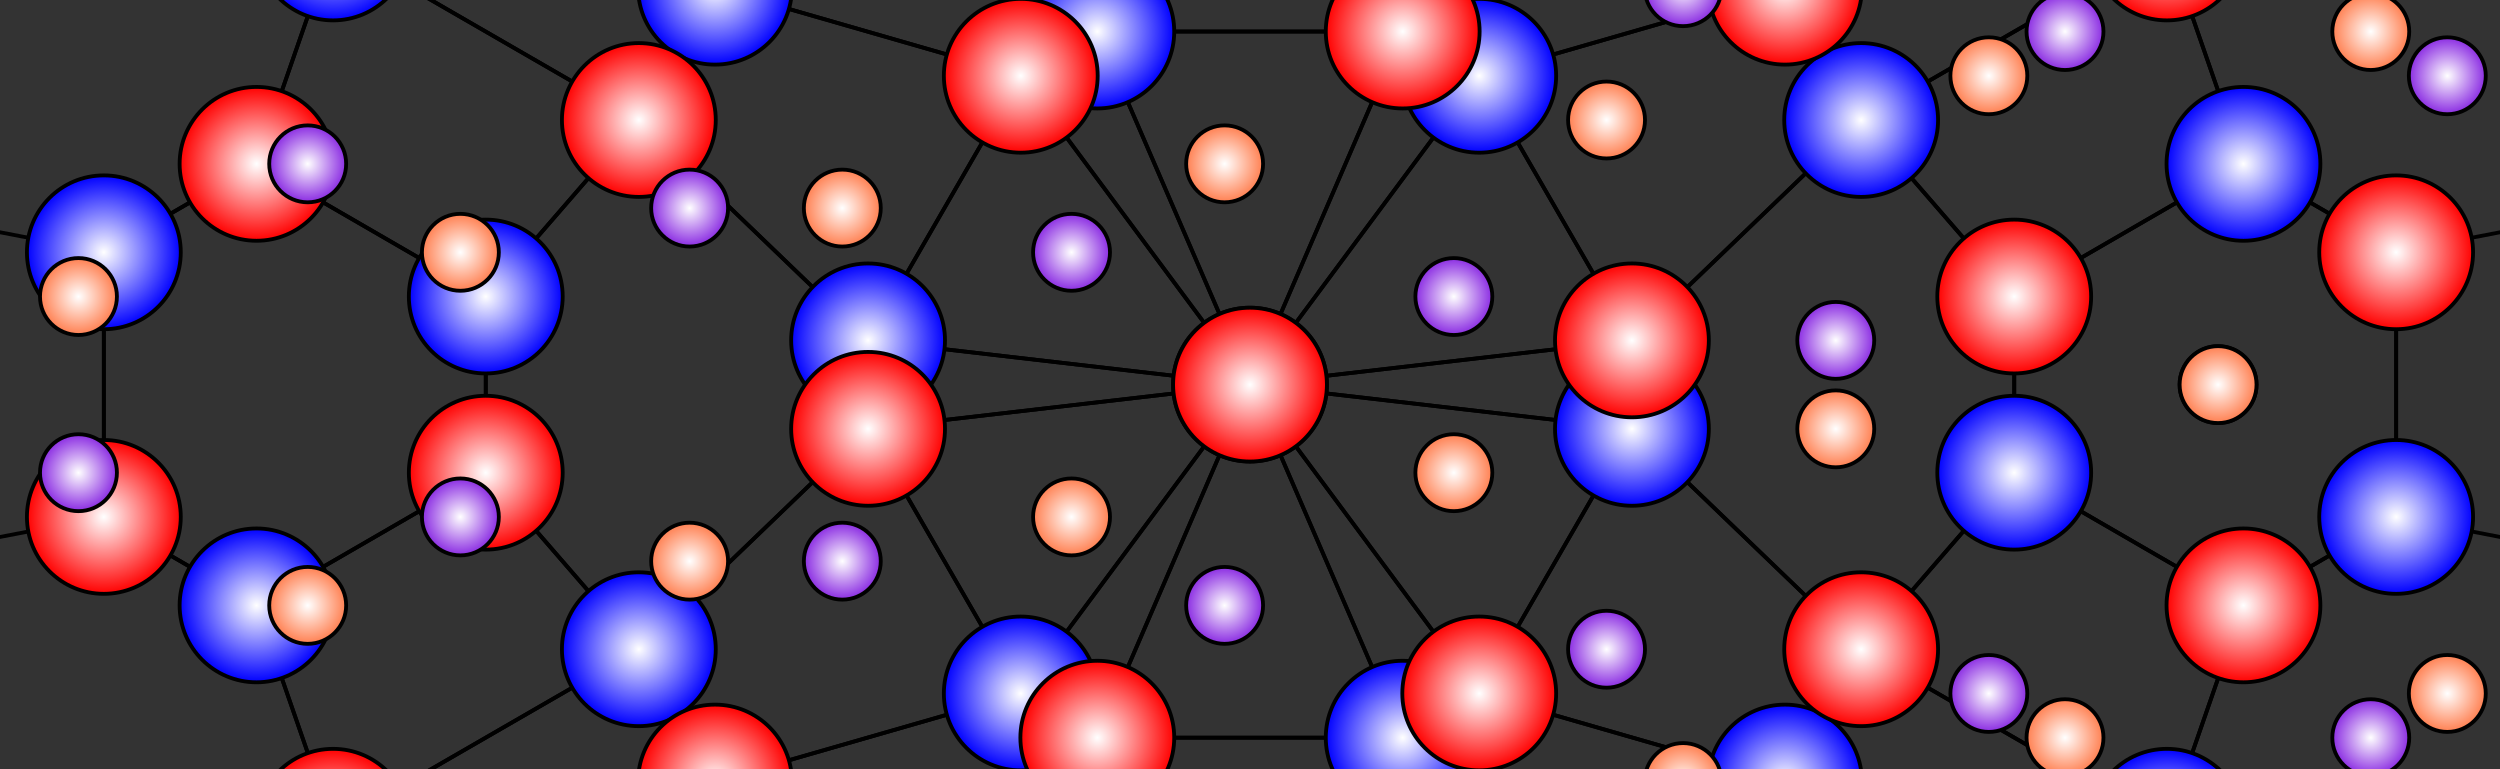 <?xml version="1.0" encoding="UTF-8"?>
<svg xmlns="http://www.w3.org/2000/svg" xmlns:xlink="http://www.w3.org/1999/xlink"
     width="700" height="215.385" viewBox="-3.25 -1.0 6.5 2">
<rect x="-3.25" y="-1.0" width="6.5" height="2" fill="#333333" stroke="none"/>
<defs>
<radialGradient cx="0.0" cy="0.0" r="0.2" gradientUnits="userSpaceOnUse" id="d0">
<stop offset="0" stop-color="white" stop-opacity="1" />
<stop offset="1" stop-color="blue" stop-opacity="1" />
</radialGradient>
<radialGradient cx="0.993" cy="0.115" r="0.2" gradientUnits="userSpaceOnUse" id="d1">
<stop offset="0" stop-color="white" stop-opacity="1" />
<stop offset="1" stop-color="blue" stop-opacity="1" />
</radialGradient>
<radialGradient cx="1.589" cy="-0.688" r="0.2" gradientUnits="userSpaceOnUse" id="d2">
<stop offset="0" stop-color="white" stop-opacity="1" />
<stop offset="1" stop-color="blue" stop-opacity="1" />
</radialGradient>
<radialGradient cx="1.987" cy="0.229" r="0.2" gradientUnits="userSpaceOnUse" id="d3">
<stop offset="0" stop-color="white" stop-opacity="1" />
<stop offset="1" stop-color="blue" stop-opacity="1" />
</radialGradient>
<radialGradient cx="2.583" cy="-0.574" r="0.2" gradientUnits="userSpaceOnUse" id="d4">
<stop offset="0" stop-color="white" stop-opacity="1" />
<stop offset="1" stop-color="blue" stop-opacity="1" />
</radialGradient>
<radialGradient cx="-0.596" cy="0.803" r="0.2" gradientUnits="userSpaceOnUse" id="d5">
<stop offset="0" stop-color="white" stop-opacity="1" />
<stop offset="1" stop-color="blue" stop-opacity="1" />
</radialGradient>
<radialGradient cx="-1.391" cy="-1.032" r="0.2" gradientUnits="userSpaceOnUse" id="d6">
<stop offset="0" stop-color="white" stop-opacity="1" />
<stop offset="1" stop-color="blue" stop-opacity="1" />
</radialGradient>
<radialGradient cx="2.384" cy="1.147" r="0.2" gradientUnits="userSpaceOnUse" id="d7">
<stop offset="0" stop-color="white" stop-opacity="1" />
<stop offset="1" stop-color="blue" stop-opacity="1" />
</radialGradient>
<radialGradient cx="2.98" cy="0.344" r="0.2" gradientUnits="userSpaceOnUse" id="d8">
<stop offset="0" stop-color="white" stop-opacity="1" />
<stop offset="1" stop-color="blue" stop-opacity="1" />
</radialGradient>
<radialGradient cx="0.397" cy="0.918" r="0.2" gradientUnits="userSpaceOnUse" id="d9">
<stop offset="0" stop-color="white" stop-opacity="1" />
<stop offset="1" stop-color="blue" stop-opacity="1" />
</radialGradient>
<radialGradient cx="-0.397" cy="-0.918" r="0.2" gradientUnits="userSpaceOnUse" id="d10">
<stop offset="0" stop-color="white" stop-opacity="1" />
<stop offset="1" stop-color="blue" stop-opacity="1" />
</radialGradient>
<radialGradient cx="-2.98" cy="-0.344" r="0.2" gradientUnits="userSpaceOnUse" id="d11">
<stop offset="0" stop-color="white" stop-opacity="1" />
<stop offset="1" stop-color="blue" stop-opacity="1" />
</radialGradient>
<radialGradient cx="-2.384" cy="-1.147" r="0.2" gradientUnits="userSpaceOnUse" id="d12">
<stop offset="0" stop-color="white" stop-opacity="1" />
<stop offset="1" stop-color="blue" stop-opacity="1" />
</radialGradient>
<radialGradient cx="1.391" cy="1.032" r="0.2" gradientUnits="userSpaceOnUse" id="d13">
<stop offset="0" stop-color="white" stop-opacity="1" />
<stop offset="1" stop-color="blue" stop-opacity="1" />
</radialGradient>
<radialGradient cx="0.596" cy="-0.803" r="0.2" gradientUnits="userSpaceOnUse" id="d14">
<stop offset="0" stop-color="white" stop-opacity="1" />
<stop offset="1" stop-color="blue" stop-opacity="1" />
</radialGradient>
<radialGradient cx="-2.583" cy="0.574" r="0.2" gradientUnits="userSpaceOnUse" id="d15">
<stop offset="0" stop-color="white" stop-opacity="1" />
<stop offset="1" stop-color="blue" stop-opacity="1" />
</radialGradient>
<radialGradient cx="-1.987" cy="-0.229" r="0.2" gradientUnits="userSpaceOnUse" id="d16">
<stop offset="0" stop-color="white" stop-opacity="1" />
<stop offset="1" stop-color="blue" stop-opacity="1" />
</radialGradient>
<radialGradient cx="-1.589" cy="0.688" r="0.2" gradientUnits="userSpaceOnUse" id="d17">
<stop offset="0" stop-color="white" stop-opacity="1" />
<stop offset="1" stop-color="blue" stop-opacity="1" />
</radialGradient>
<radialGradient cx="-0.993" cy="-0.115" r="0.2" gradientUnits="userSpaceOnUse" id="d18">
<stop offset="0" stop-color="white" stop-opacity="1" />
<stop offset="1" stop-color="blue" stop-opacity="1" />
</radialGradient>
<radialGradient cx="0.0" cy="0.0" r="0.2" gradientUnits="userSpaceOnUse" id="d19">
<stop offset="0" stop-color="white" stop-opacity="1" />
<stop offset="1" stop-color="red" stop-opacity="1" />
</radialGradient>
<radialGradient cx="0.993" cy="-0.115" r="0.2" gradientUnits="userSpaceOnUse" id="d20">
<stop offset="0" stop-color="white" stop-opacity="1" />
<stop offset="1" stop-color="red" stop-opacity="1" />
</radialGradient>
<radialGradient cx="1.589" cy="0.688" r="0.2" gradientUnits="userSpaceOnUse" id="d21">
<stop offset="0" stop-color="white" stop-opacity="1" />
<stop offset="1" stop-color="red" stop-opacity="1" />
</radialGradient>
<radialGradient cx="1.987" cy="-0.229" r="0.2" gradientUnits="userSpaceOnUse" id="d22">
<stop offset="0" stop-color="white" stop-opacity="1" />
<stop offset="1" stop-color="red" stop-opacity="1" />
</radialGradient>
<radialGradient cx="-1.391" cy="1.032" r="0.2" gradientUnits="userSpaceOnUse" id="d23">
<stop offset="0" stop-color="white" stop-opacity="1" />
<stop offset="1" stop-color="red" stop-opacity="1" />
</radialGradient>
<radialGradient cx="2.384" cy="-1.147" r="0.2" gradientUnits="userSpaceOnUse" id="d24">
<stop offset="0" stop-color="white" stop-opacity="1" />
<stop offset="1" stop-color="red" stop-opacity="1" />
</radialGradient>
<radialGradient cx="2.583" cy="0.574" r="0.2" gradientUnits="userSpaceOnUse" id="d25">
<stop offset="0" stop-color="white" stop-opacity="1" />
<stop offset="1" stop-color="red" stop-opacity="1" />
</radialGradient>
<radialGradient cx="2.98" cy="-0.344" r="0.2" gradientUnits="userSpaceOnUse" id="d26">
<stop offset="0" stop-color="white" stop-opacity="1" />
<stop offset="1" stop-color="red" stop-opacity="1" />
</radialGradient>
<radialGradient cx="-0.397" cy="0.918" r="0.2" gradientUnits="userSpaceOnUse" id="d27">
<stop offset="0" stop-color="white" stop-opacity="1" />
<stop offset="1" stop-color="red" stop-opacity="1" />
</radialGradient>
<radialGradient cx="-0.596" cy="-0.803" r="0.2" gradientUnits="userSpaceOnUse" id="d28">
<stop offset="0" stop-color="white" stop-opacity="1" />
<stop offset="1" stop-color="red" stop-opacity="1" />
</radialGradient>
<radialGradient cx="0.596" cy="0.803" r="0.2" gradientUnits="userSpaceOnUse" id="d29">
<stop offset="0" stop-color="white" stop-opacity="1" />
<stop offset="1" stop-color="red" stop-opacity="1" />
</radialGradient>
<radialGradient cx="0.397" cy="-0.918" r="0.2" gradientUnits="userSpaceOnUse" id="d30">
<stop offset="0" stop-color="white" stop-opacity="1" />
<stop offset="1" stop-color="red" stop-opacity="1" />
</radialGradient>
<radialGradient cx="-2.98" cy="0.344" r="0.2" gradientUnits="userSpaceOnUse" id="d31">
<stop offset="0" stop-color="white" stop-opacity="1" />
<stop offset="1" stop-color="red" stop-opacity="1" />
</radialGradient>
<radialGradient cx="-2.583" cy="-0.574" r="0.2" gradientUnits="userSpaceOnUse" id="d32">
<stop offset="0" stop-color="white" stop-opacity="1" />
<stop offset="1" stop-color="red" stop-opacity="1" />
</radialGradient>
<radialGradient cx="-2.384" cy="1.147" r="0.2" gradientUnits="userSpaceOnUse" id="d33">
<stop offset="0" stop-color="white" stop-opacity="1" />
<stop offset="1" stop-color="red" stop-opacity="1" />
</radialGradient>
<radialGradient cx="1.391" cy="-1.032" r="0.2" gradientUnits="userSpaceOnUse" id="d34">
<stop offset="0" stop-color="white" stop-opacity="1" />
<stop offset="1" stop-color="red" stop-opacity="1" />
</radialGradient>
<radialGradient cx="-1.987" cy="0.229" r="0.2" gradientUnits="userSpaceOnUse" id="d35">
<stop offset="0" stop-color="white" stop-opacity="1" />
<stop offset="1" stop-color="red" stop-opacity="1" />
</radialGradient>
<radialGradient cx="-1.589" cy="-0.688" r="0.2" gradientUnits="userSpaceOnUse" id="d36">
<stop offset="0" stop-color="white" stop-opacity="1" />
<stop offset="1" stop-color="red" stop-opacity="1" />
</radialGradient>
<radialGradient cx="-0.993" cy="0.115" r="0.2" gradientUnits="userSpaceOnUse" id="d37">
<stop offset="0" stop-color="white" stop-opacity="1" />
<stop offset="1" stop-color="red" stop-opacity="1" />
</radialGradient>
<radialGradient cx="0.53" cy="-0.229" r="0.1" gradientUnits="userSpaceOnUse" id="d38">
<stop offset="0" stop-color="white" stop-opacity="1" />
<stop offset="1" stop-color="blueviolet" stop-opacity="1" />
</radialGradient>
<radialGradient cx="1.523" cy="-0.115" r="0.1" gradientUnits="userSpaceOnUse" id="d39">
<stop offset="0" stop-color="white" stop-opacity="1" />
<stop offset="1" stop-color="blueviolet" stop-opacity="1" />
</radialGradient>
<radialGradient cx="2.119" cy="-0.918" r="0.1" gradientUnits="userSpaceOnUse" id="d40">
<stop offset="0" stop-color="white" stop-opacity="1" />
<stop offset="1" stop-color="blueviolet" stop-opacity="1" />
</radialGradient>
<radialGradient cx="2.517" cy="-5.551115123125783e-17" r="0.1" gradientUnits="userSpaceOnUse" id="d41">
<stop offset="0" stop-color="white" stop-opacity="1" />
<stop offset="1" stop-color="blueviolet" stop-opacity="1" />
</radialGradient>
<radialGradient cx="3.113" cy="-0.803" r="0.1" gradientUnits="userSpaceOnUse" id="d42">
<stop offset="0" stop-color="white" stop-opacity="1" />
<stop offset="1" stop-color="blueviolet" stop-opacity="1" />
</radialGradient>
<radialGradient cx="-0.066" cy="0.574" r="0.1" gradientUnits="userSpaceOnUse" id="d43">
<stop offset="0" stop-color="white" stop-opacity="1" />
<stop offset="1" stop-color="blueviolet" stop-opacity="1" />
</radialGradient>
<radialGradient cx="2.914" cy="0.918" r="0.1" gradientUnits="userSpaceOnUse" id="d44">
<stop offset="0" stop-color="white" stop-opacity="1" />
<stop offset="1" stop-color="blueviolet" stop-opacity="1" />
</radialGradient>
<radialGradient cx="0.927" cy="0.688" r="0.1" gradientUnits="userSpaceOnUse" id="d45">
<stop offset="0" stop-color="white" stop-opacity="1" />
<stop offset="1" stop-color="blueviolet" stop-opacity="1" />
</radialGradient>
<radialGradient cx="-3.046" cy="0.229" r="0.1" gradientUnits="userSpaceOnUse" id="d46">
<stop offset="0" stop-color="white" stop-opacity="1" />
<stop offset="1" stop-color="blueviolet" stop-opacity="1" />
</radialGradient>
<radialGradient cx="-2.45" cy="-0.574" r="0.1" gradientUnits="userSpaceOnUse" id="d47">
<stop offset="0" stop-color="white" stop-opacity="1" />
<stop offset="1" stop-color="blueviolet" stop-opacity="1" />
</radialGradient>
<radialGradient cx="1.921" cy="0.803" r="0.1" gradientUnits="userSpaceOnUse" id="d48">
<stop offset="0" stop-color="white" stop-opacity="1" />
<stop offset="1" stop-color="blueviolet" stop-opacity="1" />
</radialGradient>
<radialGradient cx="1.126" cy="-1.032" r="0.1" gradientUnits="userSpaceOnUse" id="d49">
<stop offset="0" stop-color="white" stop-opacity="1" />
<stop offset="1" stop-color="blueviolet" stop-opacity="1" />
</radialGradient>
<radialGradient cx="-2.053" cy="0.344" r="0.1" gradientUnits="userSpaceOnUse" id="d50">
<stop offset="0" stop-color="white" stop-opacity="1" />
<stop offset="1" stop-color="blueviolet" stop-opacity="1" />
</radialGradient>
<radialGradient cx="-1.457" cy="-0.459" r="0.1" gradientUnits="userSpaceOnUse" id="d51">
<stop offset="0" stop-color="white" stop-opacity="1" />
<stop offset="1" stop-color="blueviolet" stop-opacity="1" />
</radialGradient>
<radialGradient cx="-1.06" cy="0.459" r="0.1" gradientUnits="userSpaceOnUse" id="d52">
<stop offset="0" stop-color="white" stop-opacity="1" />
<stop offset="1" stop-color="blueviolet" stop-opacity="1" />
</radialGradient>
<radialGradient cx="-0.464" cy="-0.344" r="0.1" gradientUnits="userSpaceOnUse" id="d53">
<stop offset="0" stop-color="white" stop-opacity="1" />
<stop offset="1" stop-color="blueviolet" stop-opacity="1" />
</radialGradient>
<radialGradient cx="0.53" cy="0.229" r="0.1" gradientUnits="userSpaceOnUse" id="d54">
<stop offset="0" stop-color="white" stop-opacity="1" />
<stop offset="1" stop-color="coral" stop-opacity="1" />
</radialGradient>
<radialGradient cx="1.523" cy="0.115" r="0.1" gradientUnits="userSpaceOnUse" id="d55">
<stop offset="0" stop-color="white" stop-opacity="1" />
<stop offset="1" stop-color="coral" stop-opacity="1" />
</radialGradient>
<radialGradient cx="2.119" cy="0.918" r="0.1" gradientUnits="userSpaceOnUse" id="d56">
<stop offset="0" stop-color="white" stop-opacity="1" />
<stop offset="1" stop-color="coral" stop-opacity="1" />
</radialGradient>
<radialGradient cx="2.517" cy="5.551115123125783e-17" r="0.1" gradientUnits="userSpaceOnUse" id="d57">
<stop offset="0" stop-color="white" stop-opacity="1" />
<stop offset="1" stop-color="coral" stop-opacity="1" />
</radialGradient>
<radialGradient cx="2.914" cy="-0.918" r="0.1" gradientUnits="userSpaceOnUse" id="d58">
<stop offset="0" stop-color="white" stop-opacity="1" />
<stop offset="1" stop-color="coral" stop-opacity="1" />
</radialGradient>
<radialGradient cx="3.113" cy="0.803" r="0.1" gradientUnits="userSpaceOnUse" id="d59">
<stop offset="0" stop-color="white" stop-opacity="1" />
<stop offset="1" stop-color="coral" stop-opacity="1" />
</radialGradient>
<radialGradient cx="-0.066" cy="-0.574" r="0.1" gradientUnits="userSpaceOnUse" id="d60">
<stop offset="0" stop-color="white" stop-opacity="1" />
<stop offset="1" stop-color="coral" stop-opacity="1" />
</radialGradient>
<radialGradient cx="-3.046" cy="-0.229" r="0.1" gradientUnits="userSpaceOnUse" id="d61">
<stop offset="0" stop-color="white" stop-opacity="1" />
<stop offset="1" stop-color="coral" stop-opacity="1" />
</radialGradient>
<radialGradient cx="1.126" cy="1.032" r="0.1" gradientUnits="userSpaceOnUse" id="d62">
<stop offset="0" stop-color="white" stop-opacity="1" />
<stop offset="1" stop-color="coral" stop-opacity="1" />
</radialGradient>
<radialGradient cx="0.927" cy="-0.688" r="0.1" gradientUnits="userSpaceOnUse" id="d63">
<stop offset="0" stop-color="white" stop-opacity="1" />
<stop offset="1" stop-color="coral" stop-opacity="1" />
</radialGradient>
<radialGradient cx="-2.45" cy="0.574" r="0.1" gradientUnits="userSpaceOnUse" id="d64">
<stop offset="0" stop-color="white" stop-opacity="1" />
<stop offset="1" stop-color="coral" stop-opacity="1" />
</radialGradient>
<radialGradient cx="-2.053" cy="-0.344" r="0.1" gradientUnits="userSpaceOnUse" id="d65">
<stop offset="0" stop-color="white" stop-opacity="1" />
<stop offset="1" stop-color="coral" stop-opacity="1" />
</radialGradient>
<radialGradient cx="1.921" cy="-0.803" r="0.1" gradientUnits="userSpaceOnUse" id="d66">
<stop offset="0" stop-color="white" stop-opacity="1" />
<stop offset="1" stop-color="coral" stop-opacity="1" />
</radialGradient>
<radialGradient cx="-1.457" cy="0.459" r="0.1" gradientUnits="userSpaceOnUse" id="d67">
<stop offset="0" stop-color="white" stop-opacity="1" />
<stop offset="1" stop-color="coral" stop-opacity="1" />
</radialGradient>
<radialGradient cx="-1.06" cy="-0.459" r="0.1" gradientUnits="userSpaceOnUse" id="d68">
<stop offset="0" stop-color="white" stop-opacity="1" />
<stop offset="1" stop-color="coral" stop-opacity="1" />
</radialGradient>
<radialGradient cx="-0.464" cy="0.344" r="0.1" gradientUnits="userSpaceOnUse" id="d69">
<stop offset="0" stop-color="white" stop-opacity="1" />
<stop offset="1" stop-color="coral" stop-opacity="1" />
</radialGradient>
</defs>
<g>
<g>
<path d="M0.0,-0.0 L0.0,-0.0" stroke="black" stroke-width="0.01" />
<path d="M0.0,-0.0 L0.993,-0.115" stroke="black" stroke-width="0.01" />
<path d="M0.0,-0.0 L-0.397,0.918" stroke="black" stroke-width="0.01" />
<path d="M0.0,-0.0 L-0.596,-0.803" stroke="black" stroke-width="0.01" />
<path d="M0.0,-0.0 L0.596,0.803" stroke="black" stroke-width="0.01" />
<path d="M0.0,-0.0 L0.397,-0.918" stroke="black" stroke-width="0.01" />
<path d="M0.0,-0.0 L-0.993,0.115" stroke="black" stroke-width="0.01" />
</g>
<g>
<path d="M0.993,0.115 L0.0,-0.0" stroke="black" stroke-width="0.01" />
<path d="M0.993,0.115 L0.993,-0.115" stroke="black" stroke-width="0.01" />
<path d="M0.993,0.115 L1.589,0.688" stroke="black" stroke-width="0.01" />
<path d="M0.993,0.115 L0.596,0.803" stroke="black" stroke-width="0.01" />
</g>
<g>
<path d="M1.589,-0.688 L0.993,-0.115" stroke="black" stroke-width="0.01" />
<path d="M1.589,-0.688 L1.987,-0.229" stroke="black" stroke-width="0.01" />
<path d="M1.589,-0.688 L2.384,-1.147" stroke="black" stroke-width="0.01" />
<path d="M1.589,-0.688 L1.391,-1.032" stroke="black" stroke-width="0.01" />
</g>
<g>
<path d="M1.987,0.229 L1.589,0.688" stroke="black" stroke-width="0.01" />
<path d="M1.987,0.229 L1.987,-0.229" stroke="black" stroke-width="0.01" />
<path d="M1.987,0.229 L2.583,0.574" stroke="black" stroke-width="0.01" />
</g>
<g>
<path d="M2.583,-0.574 L1.987,-0.229" stroke="black" stroke-width="0.01" />
<path d="M2.583,-0.574 L2.384,-1.147" stroke="black" stroke-width="0.01" />
<path d="M2.583,-0.574 L2.98,-0.344" stroke="black" stroke-width="0.01" />
</g>
<g>
<path d="M-0.596,0.803 L0.0,-0.0" stroke="black" stroke-width="0.01" />
<path d="M-0.596,0.803 L-1.391,1.032" stroke="black" stroke-width="0.01" />
<path d="M-0.596,0.803 L-0.397,0.918" stroke="black" stroke-width="0.01" />
<path d="M-0.596,0.803 L-0.993,0.115" stroke="black" stroke-width="0.01" />
</g>
<g>
<path d="M-1.391,-1.032 L-2.185,-1.491" stroke="black" stroke-width="0.01" />
<path d="M-1.391,-1.032 L-1.192,-1.606" stroke="black" stroke-width="0.01" />
<path d="M-1.391,-1.032 L-0.596,-0.803" stroke="black" stroke-width="0.01" />
<path d="M-1.391,-1.032 L-1.589,-0.688" stroke="black" stroke-width="0.01" />
</g>
<g>
<path d="M2.384,1.147 L1.589,0.688" stroke="black" stroke-width="0.01" />
<path d="M2.384,1.147 L2.583,0.574" stroke="black" stroke-width="0.01" />
<path d="M2.384,1.147 L3.179,1.376" stroke="black" stroke-width="0.01" />
<path d="M2.384,1.147 L2.185,1.491" stroke="black" stroke-width="0.01" />
</g>
<g>
<path d="M2.98,0.344 L2.583,0.574" stroke="black" stroke-width="0.01" />
<path d="M2.98,0.344 L2.98,-0.344" stroke="black" stroke-width="0.01" />
<path d="M2.98,0.344 L3.576,0.459" stroke="black" stroke-width="0.01" />
</g>
<g>
<path d="M0.397,0.918 L0.0,-0.0" stroke="black" stroke-width="0.01" />
<path d="M0.397,0.918 L-0.397,0.918" stroke="black" stroke-width="0.01" />
<path d="M0.397,0.918 L0.199,1.721" stroke="black" stroke-width="0.01" />
<path d="M0.397,0.918 L0.596,0.803" stroke="black" stroke-width="0.01" />
</g>
<g>
<path d="M-0.397,-0.918 L0.0,-0.0" stroke="black" stroke-width="0.01" />
<path d="M-0.397,-0.918 L-0.596,-0.803" stroke="black" stroke-width="0.01" />
<path d="M-0.397,-0.918 L-0.199,-1.721" stroke="black" stroke-width="0.01" />
<path d="M-0.397,-0.918 L0.397,-0.918" stroke="black" stroke-width="0.01" />
</g>
<g>
<path d="M-2.98,-0.344 L-3.576,-0.459" stroke="black" stroke-width="0.01" />
<path d="M-2.98,-0.344 L-2.98,0.344" stroke="black" stroke-width="0.01" />
<path d="M-2.98,-0.344 L-2.583,-0.574" stroke="black" stroke-width="0.01" />
</g>
<g>
<path d="M-2.384,-1.147 L-2.185,-1.491" stroke="black" stroke-width="0.01" />
<path d="M-2.384,-1.147 L-3.179,-1.376" stroke="black" stroke-width="0.01" />
<path d="M-2.384,-1.147 L-2.583,-0.574" stroke="black" stroke-width="0.01" />
<path d="M-2.384,-1.147 L-1.589,-0.688" stroke="black" stroke-width="0.01" />
</g>
<g>
<path d="M1.391,1.032 L1.589,0.688" stroke="black" stroke-width="0.01" />
<path d="M1.391,1.032 L0.596,0.803" stroke="black" stroke-width="0.01" />
<path d="M1.391,1.032 L1.192,1.606" stroke="black" stroke-width="0.01" />
<path d="M1.391,1.032 L2.185,1.491" stroke="black" stroke-width="0.01" />
</g>
<g>
<path d="M0.596,-0.803 L0.0,-0.0" stroke="black" stroke-width="0.01" />
<path d="M0.596,-0.803 L0.993,-0.115" stroke="black" stroke-width="0.01" />
<path d="M0.596,-0.803 L0.397,-0.918" stroke="black" stroke-width="0.01" />
<path d="M0.596,-0.803 L1.391,-1.032" stroke="black" stroke-width="0.01" />
</g>
<g>
<path d="M-2.583,0.574 L-2.98,0.344" stroke="black" stroke-width="0.01" />
<path d="M-2.583,0.574 L-2.384,1.147" stroke="black" stroke-width="0.01" />
<path d="M-2.583,0.574 L-1.987,0.229" stroke="black" stroke-width="0.01" />
</g>
<g>
<path d="M-1.987,-0.229 L-2.583,-0.574" stroke="black" stroke-width="0.01" />
<path d="M-1.987,-0.229 L-1.987,0.229" stroke="black" stroke-width="0.01" />
<path d="M-1.987,-0.229 L-1.589,-0.688" stroke="black" stroke-width="0.01" />
</g>
<g>
<path d="M-1.589,0.688 L-1.391,1.032" stroke="black" stroke-width="0.01" />
<path d="M-1.589,0.688 L-2.384,1.147" stroke="black" stroke-width="0.01" />
<path d="M-1.589,0.688 L-1.987,0.229" stroke="black" stroke-width="0.01" />
<path d="M-1.589,0.688 L-0.993,0.115" stroke="black" stroke-width="0.01" />
</g>
<g>
<path d="M-0.993,-0.115 L0.0,-0.0" stroke="black" stroke-width="0.01" />
<path d="M-0.993,-0.115 L-0.596,-0.803" stroke="black" stroke-width="0.01" />
<path d="M-0.993,-0.115 L-1.589,-0.688" stroke="black" stroke-width="0.01" />
<path d="M-0.993,-0.115 L-0.993,0.115" stroke="black" stroke-width="0.01" />
</g>
<g>
<path d="M0.0,-0.0 L0.0,-0.0" stroke="black" stroke-width="0.01" />
<path d="M0.0,-0.0 L0.993,0.115" stroke="black" stroke-width="0.01" />
<path d="M0.0,-0.0 L-0.596,0.803" stroke="black" stroke-width="0.01" />
<path d="M0.0,-0.0 L0.397,0.918" stroke="black" stroke-width="0.01" />
<path d="M0.0,-0.0 L-0.397,-0.918" stroke="black" stroke-width="0.01" />
<path d="M0.0,-0.0 L0.596,-0.803" stroke="black" stroke-width="0.01" />
<path d="M0.0,-0.0 L-0.993,-0.115" stroke="black" stroke-width="0.01" />
</g>
<g>
<path d="M0.993,-0.115 L0.0,-0.0" stroke="black" stroke-width="0.01" />
<path d="M0.993,-0.115 L0.993,0.115" stroke="black" stroke-width="0.01" />
<path d="M0.993,-0.115 L1.589,-0.688" stroke="black" stroke-width="0.01" />
<path d="M0.993,-0.115 L0.596,-0.803" stroke="black" stroke-width="0.01" />
</g>
<g>
<path d="M1.589,0.688 L0.993,0.115" stroke="black" stroke-width="0.01" />
<path d="M1.589,0.688 L1.987,0.229" stroke="black" stroke-width="0.01" />
<path d="M1.589,0.688 L2.384,1.147" stroke="black" stroke-width="0.01" />
<path d="M1.589,0.688 L1.391,1.032" stroke="black" stroke-width="0.01" />
</g>
<g>
<path d="M1.987,-0.229 L1.589,-0.688" stroke="black" stroke-width="0.01" />
<path d="M1.987,-0.229 L1.987,0.229" stroke="black" stroke-width="0.01" />
<path d="M1.987,-0.229 L2.583,-0.574" stroke="black" stroke-width="0.01" />
</g>
<g>
<path d="M-1.391,1.032 L-2.185,1.491" stroke="black" stroke-width="0.01" />
<path d="M-1.391,1.032 L-1.192,1.606" stroke="black" stroke-width="0.01" />
<path d="M-1.391,1.032 L-0.596,0.803" stroke="black" stroke-width="0.01" />
<path d="M-1.391,1.032 L-1.589,0.688" stroke="black" stroke-width="0.01" />
</g>
<g>
<path d="M2.384,-1.147 L1.589,-0.688" stroke="black" stroke-width="0.01" />
<path d="M2.384,-1.147 L2.583,-0.574" stroke="black" stroke-width="0.01" />
<path d="M2.384,-1.147 L3.179,-1.376" stroke="black" stroke-width="0.01" />
<path d="M2.384,-1.147 L2.185,-1.491" stroke="black" stroke-width="0.01" />
</g>
<g>
<path d="M2.583,0.574 L1.987,0.229" stroke="black" stroke-width="0.01" />
<path d="M2.583,0.574 L2.384,1.147" stroke="black" stroke-width="0.01" />
<path d="M2.583,0.574 L2.98,0.344" stroke="black" stroke-width="0.01" />
</g>
<g>
<path d="M2.98,-0.344 L2.583,-0.574" stroke="black" stroke-width="0.01" />
<path d="M2.98,-0.344 L2.98,0.344" stroke="black" stroke-width="0.01" />
<path d="M2.98,-0.344 L3.576,-0.459" stroke="black" stroke-width="0.01" />
</g>
<g>
<path d="M-0.397,0.918 L0.0,-0.0" stroke="black" stroke-width="0.01" />
<path d="M-0.397,0.918 L-0.596,0.803" stroke="black" stroke-width="0.01" />
<path d="M-0.397,0.918 L-0.199,1.721" stroke="black" stroke-width="0.01" />
<path d="M-0.397,0.918 L0.397,0.918" stroke="black" stroke-width="0.01" />
</g>
<g>
<path d="M-0.596,-0.803 L0.0,-0.0" stroke="black" stroke-width="0.01" />
<path d="M-0.596,-0.803 L-1.391,-1.032" stroke="black" stroke-width="0.01" />
<path d="M-0.596,-0.803 L-0.397,-0.918" stroke="black" stroke-width="0.01" />
<path d="M-0.596,-0.803 L-0.993,-0.115" stroke="black" stroke-width="0.01" />
</g>
<g>
<path d="M0.596,0.803 L0.0,-0.0" stroke="black" stroke-width="0.01" />
<path d="M0.596,0.803 L0.993,0.115" stroke="black" stroke-width="0.01" />
<path d="M0.596,0.803 L0.397,0.918" stroke="black" stroke-width="0.01" />
<path d="M0.596,0.803 L1.391,1.032" stroke="black" stroke-width="0.01" />
</g>
<g>
<path d="M0.397,-0.918 L0.0,-0.0" stroke="black" stroke-width="0.01" />
<path d="M0.397,-0.918 L-0.397,-0.918" stroke="black" stroke-width="0.01" />
<path d="M0.397,-0.918 L0.199,-1.721" stroke="black" stroke-width="0.01" />
<path d="M0.397,-0.918 L0.596,-0.803" stroke="black" stroke-width="0.01" />
</g>
<g>
<path d="M-2.98,0.344 L-3.576,0.459" stroke="black" stroke-width="0.01" />
<path d="M-2.98,0.344 L-2.98,-0.344" stroke="black" stroke-width="0.01" />
<path d="M-2.98,0.344 L-2.583,0.574" stroke="black" stroke-width="0.01" />
</g>
<g>
<path d="M-2.583,-0.574 L-2.98,-0.344" stroke="black" stroke-width="0.01" />
<path d="M-2.583,-0.574 L-2.384,-1.147" stroke="black" stroke-width="0.01" />
<path d="M-2.583,-0.574 L-1.987,-0.229" stroke="black" stroke-width="0.01" />
</g>
<g>
<path d="M-2.384,1.147 L-2.185,1.491" stroke="black" stroke-width="0.01" />
<path d="M-2.384,1.147 L-3.179,1.376" stroke="black" stroke-width="0.01" />
<path d="M-2.384,1.147 L-2.583,0.574" stroke="black" stroke-width="0.01" />
<path d="M-2.384,1.147 L-1.589,0.688" stroke="black" stroke-width="0.01" />
</g>
<g>
<path d="M1.391,-1.032 L1.589,-0.688" stroke="black" stroke-width="0.01" />
<path d="M1.391,-1.032 L0.596,-0.803" stroke="black" stroke-width="0.01" />
<path d="M1.391,-1.032 L1.192,-1.606" stroke="black" stroke-width="0.01" />
<path d="M1.391,-1.032 L2.185,-1.491" stroke="black" stroke-width="0.01" />
</g>
<g>
<path d="M-1.987,0.229 L-2.583,0.574" stroke="black" stroke-width="0.01" />
<path d="M-1.987,0.229 L-1.987,-0.229" stroke="black" stroke-width="0.01" />
<path d="M-1.987,0.229 L-1.589,0.688" stroke="black" stroke-width="0.01" />
</g>
<g>
<path d="M-1.589,-0.688 L-1.391,-1.032" stroke="black" stroke-width="0.01" />
<path d="M-1.589,-0.688 L-2.384,-1.147" stroke="black" stroke-width="0.01" />
<path d="M-1.589,-0.688 L-1.987,-0.229" stroke="black" stroke-width="0.01" />
<path d="M-1.589,-0.688 L-0.993,-0.115" stroke="black" stroke-width="0.01" />
</g>
<g>
<path d="M-0.993,0.115 L0.0,-0.0" stroke="black" stroke-width="0.01" />
<path d="M-0.993,0.115 L-0.596,0.803" stroke="black" stroke-width="0.01" />
<path d="M-0.993,0.115 L-1.589,0.688" stroke="black" stroke-width="0.01" />
<path d="M-0.993,0.115 L-0.993,-0.115" stroke="black" stroke-width="0.01" />
</g>
<g></g>
<g></g>
<g></g>
<g></g>
<g></g>
<g></g>
<g></g>
<g></g>
<g></g>
<g></g>
<g></g>
<g></g>
<g></g>
<g></g>
<g></g>
<g></g>
<g></g>
<g></g>
<g></g>
<g></g>
<g></g>
<g></g>
<g></g>
<g></g>
<g></g>
<g></g>
<g></g>
<g></g>
<g></g>
<g></g>
<g></g>
<g></g>
<g>
<circle cx="0.0" cy="-0.0" r="0.2" stroke="black" stroke-width="0.01" fill="url(#d0)" />
</g>
<g>
<circle cx="0.993" cy="0.115" r="0.2" stroke="black" stroke-width="0.01" fill="url(#d1)" />
</g>
<g>
<circle cx="1.589" cy="-0.688" r="0.2" stroke="black" stroke-width="0.01" fill="url(#d2)" />
</g>
<g>
<circle cx="1.987" cy="0.229" r="0.2" stroke="black" stroke-width="0.01" fill="url(#d3)" />
</g>
<g>
<circle cx="2.583" cy="-0.574" r="0.2" stroke="black" stroke-width="0.01" fill="url(#d4)" />
</g>
<g>
<circle cx="-0.596" cy="0.803" r="0.2" stroke="black" stroke-width="0.01" fill="url(#d5)" />
</g>
<g>
<circle cx="-1.391" cy="-1.032" r="0.2" stroke="black" stroke-width="0.01" fill="url(#d6)" />
</g>
<g>
<circle cx="2.384" cy="1.147" r="0.2" stroke="black" stroke-width="0.01" fill="url(#d7)" />
</g>
<g>
<circle cx="2.98" cy="0.344" r="0.2" stroke="black" stroke-width="0.01" fill="url(#d8)" />
</g>
<g>
<circle cx="0.397" cy="0.918" r="0.2" stroke="black" stroke-width="0.01" fill="url(#d9)" />
</g>
<g>
<circle cx="-0.397" cy="-0.918" r="0.2" stroke="black" stroke-width="0.01" fill="url(#d10)" />
</g>
<g>
<circle cx="-2.98" cy="-0.344" r="0.2" stroke="black" stroke-width="0.01" fill="url(#d11)" />
</g>
<g>
<circle cx="-2.384" cy="-1.147" r="0.2" stroke="black" stroke-width="0.01" fill="url(#d12)" />
</g>
<g>
<circle cx="1.391" cy="1.032" r="0.2" stroke="black" stroke-width="0.01" fill="url(#d13)" />
</g>
<g>
<circle cx="0.596" cy="-0.803" r="0.2" stroke="black" stroke-width="0.01" fill="url(#d14)" />
</g>
<g>
<circle cx="-2.583" cy="0.574" r="0.2" stroke="black" stroke-width="0.01" fill="url(#d15)" />
</g>
<g>
<circle cx="-1.987" cy="-0.229" r="0.2" stroke="black" stroke-width="0.01" fill="url(#d16)" />
</g>
<g>
<circle cx="-1.589" cy="0.688" r="0.2" stroke="black" stroke-width="0.01" fill="url(#d17)" />
</g>
<g>
<circle cx="-0.993" cy="-0.115" r="0.2" stroke="black" stroke-width="0.01" fill="url(#d18)" />
</g>
<g>
<circle cx="0.0" cy="-0.0" r="0.2" stroke="black" stroke-width="0.01" fill="url(#d19)" />
</g>
<g>
<circle cx="0.993" cy="-0.115" r="0.2" stroke="black" stroke-width="0.01" fill="url(#d20)" />
</g>
<g>
<circle cx="1.589" cy="0.688" r="0.2" stroke="black" stroke-width="0.01" fill="url(#d21)" />
</g>
<g>
<circle cx="1.987" cy="-0.229" r="0.2" stroke="black" stroke-width="0.01" fill="url(#d22)" />
</g>
<g>
<circle cx="-1.391" cy="1.032" r="0.2" stroke="black" stroke-width="0.01" fill="url(#d23)" />
</g>
<g>
<circle cx="2.384" cy="-1.147" r="0.2" stroke="black" stroke-width="0.01" fill="url(#d24)" />
</g>
<g>
<circle cx="2.583" cy="0.574" r="0.2" stroke="black" stroke-width="0.01" fill="url(#d25)" />
</g>
<g>
<circle cx="2.98" cy="-0.344" r="0.2" stroke="black" stroke-width="0.01" fill="url(#d26)" />
</g>
<g>
<circle cx="-0.397" cy="0.918" r="0.2" stroke="black" stroke-width="0.01" fill="url(#d27)" />
</g>
<g>
<circle cx="-0.596" cy="-0.803" r="0.2" stroke="black" stroke-width="0.01" fill="url(#d28)" />
</g>
<g>
<circle cx="0.596" cy="0.803" r="0.2" stroke="black" stroke-width="0.01" fill="url(#d29)" />
</g>
<g>
<circle cx="0.397" cy="-0.918" r="0.2" stroke="black" stroke-width="0.01" fill="url(#d30)" />
</g>
<g>
<circle cx="-2.98" cy="0.344" r="0.2" stroke="black" stroke-width="0.01" fill="url(#d31)" />
</g>
<g>
<circle cx="-2.583" cy="-0.574" r="0.2" stroke="black" stroke-width="0.01" fill="url(#d32)" />
</g>
<g>
<circle cx="-2.384" cy="1.147" r="0.2" stroke="black" stroke-width="0.01" fill="url(#d33)" />
</g>
<g>
<circle cx="1.391" cy="-1.032" r="0.2" stroke="black" stroke-width="0.01" fill="url(#d34)" />
</g>
<g>
<circle cx="-1.987" cy="0.229" r="0.2" stroke="black" stroke-width="0.01" fill="url(#d35)" />
</g>
<g>
<circle cx="-1.589" cy="-0.688" r="0.2" stroke="black" stroke-width="0.01" fill="url(#d36)" />
</g>
<g>
<circle cx="-0.993" cy="0.115" r="0.2" stroke="black" stroke-width="0.01" fill="url(#d37)" />
</g>
<g>
<circle cx="0.53" cy="-0.229" r="0.1" stroke="black" stroke-width="0.01" fill="url(#d38)" />
</g>
<g>
<circle cx="1.523" cy="-0.115" r="0.1" stroke="black" stroke-width="0.01" fill="url(#d39)" />
</g>
<g>
<circle cx="2.119" cy="-0.918" r="0.1" stroke="black" stroke-width="0.01" fill="url(#d40)" />
</g>
<g>
<circle cx="2.517" cy="-5.551115123125783e-17" r="0.1" stroke="black" stroke-width="0.01" fill="url(#d41)" />
</g>
<g>
<circle cx="3.113" cy="-0.803" r="0.1" stroke="black" stroke-width="0.01" fill="url(#d42)" />
</g>
<g>
<circle cx="-0.066" cy="0.574" r="0.1" stroke="black" stroke-width="0.01" fill="url(#d43)" />
</g>
<g>
<circle cx="2.914" cy="0.918" r="0.1" stroke="black" stroke-width="0.01" fill="url(#d44)" />
</g>
<g>
<circle cx="0.927" cy="0.688" r="0.1" stroke="black" stroke-width="0.01" fill="url(#d45)" />
</g>
<g>
<circle cx="-3.046" cy="0.229" r="0.1" stroke="black" stroke-width="0.01" fill="url(#d46)" />
</g>
<g>
<circle cx="-2.45" cy="-0.574" r="0.1" stroke="black" stroke-width="0.01" fill="url(#d47)" />
</g>
<g>
<circle cx="1.921" cy="0.803" r="0.1" stroke="black" stroke-width="0.01" fill="url(#d48)" />
</g>
<g>
<circle cx="1.126" cy="-1.032" r="0.1" stroke="black" stroke-width="0.01" fill="url(#d49)" />
</g>
<g>
<circle cx="-2.053" cy="0.344" r="0.1" stroke="black" stroke-width="0.01" fill="url(#d50)" />
</g>
<g>
<circle cx="-1.457" cy="-0.459" r="0.1" stroke="black" stroke-width="0.01" fill="url(#d51)" />
</g>
<g>
<circle cx="-1.06" cy="0.459" r="0.1" stroke="black" stroke-width="0.01" fill="url(#d52)" />
</g>
<g>
<circle cx="-0.464" cy="-0.344" r="0.1" stroke="black" stroke-width="0.01" fill="url(#d53)" />
</g>
<g>
<circle cx="0.53" cy="0.229" r="0.1" stroke="black" stroke-width="0.01" fill="url(#d54)" />
</g>
<g>
<circle cx="1.523" cy="0.115" r="0.1" stroke="black" stroke-width="0.01" fill="url(#d55)" />
</g>
<g>
<circle cx="2.119" cy="0.918" r="0.1" stroke="black" stroke-width="0.01" fill="url(#d56)" />
</g>
<g>
<circle cx="2.517" cy="5.551115123125783e-17" r="0.1" stroke="black" stroke-width="0.01" fill="url(#d57)" />
</g>
<g>
<circle cx="2.914" cy="-0.918" r="0.1" stroke="black" stroke-width="0.01" fill="url(#d58)" />
</g>
<g>
<circle cx="3.113" cy="0.803" r="0.1" stroke="black" stroke-width="0.01" fill="url(#d59)" />
</g>
<g>
<circle cx="-0.066" cy="-0.574" r="0.1" stroke="black" stroke-width="0.01" fill="url(#d60)" />
</g>
<g>
<circle cx="-3.046" cy="-0.229" r="0.1" stroke="black" stroke-width="0.01" fill="url(#d61)" />
</g>
<g>
<circle cx="1.126" cy="1.032" r="0.1" stroke="black" stroke-width="0.01" fill="url(#d62)" />
</g>
<g>
<circle cx="0.927" cy="-0.688" r="0.1" stroke="black" stroke-width="0.01" fill="url(#d63)" />
</g>
<g>
<circle cx="-2.45" cy="0.574" r="0.1" stroke="black" stroke-width="0.01" fill="url(#d64)" />
</g>
<g>
<circle cx="-2.053" cy="-0.344" r="0.1" stroke="black" stroke-width="0.01" fill="url(#d65)" />
</g>
<g>
<circle cx="1.921" cy="-0.803" r="0.1" stroke="black" stroke-width="0.01" fill="url(#d66)" />
</g>
<g>
<circle cx="-1.457" cy="0.459" r="0.1" stroke="black" stroke-width="0.01" fill="url(#d67)" />
</g>
<g>
<circle cx="-1.06" cy="-0.459" r="0.1" stroke="black" stroke-width="0.01" fill="url(#d68)" />
</g>
<g>
<circle cx="-0.464" cy="0.344" r="0.1" stroke="black" stroke-width="0.01" fill="url(#d69)" />
</g>
</g>
</svg>
